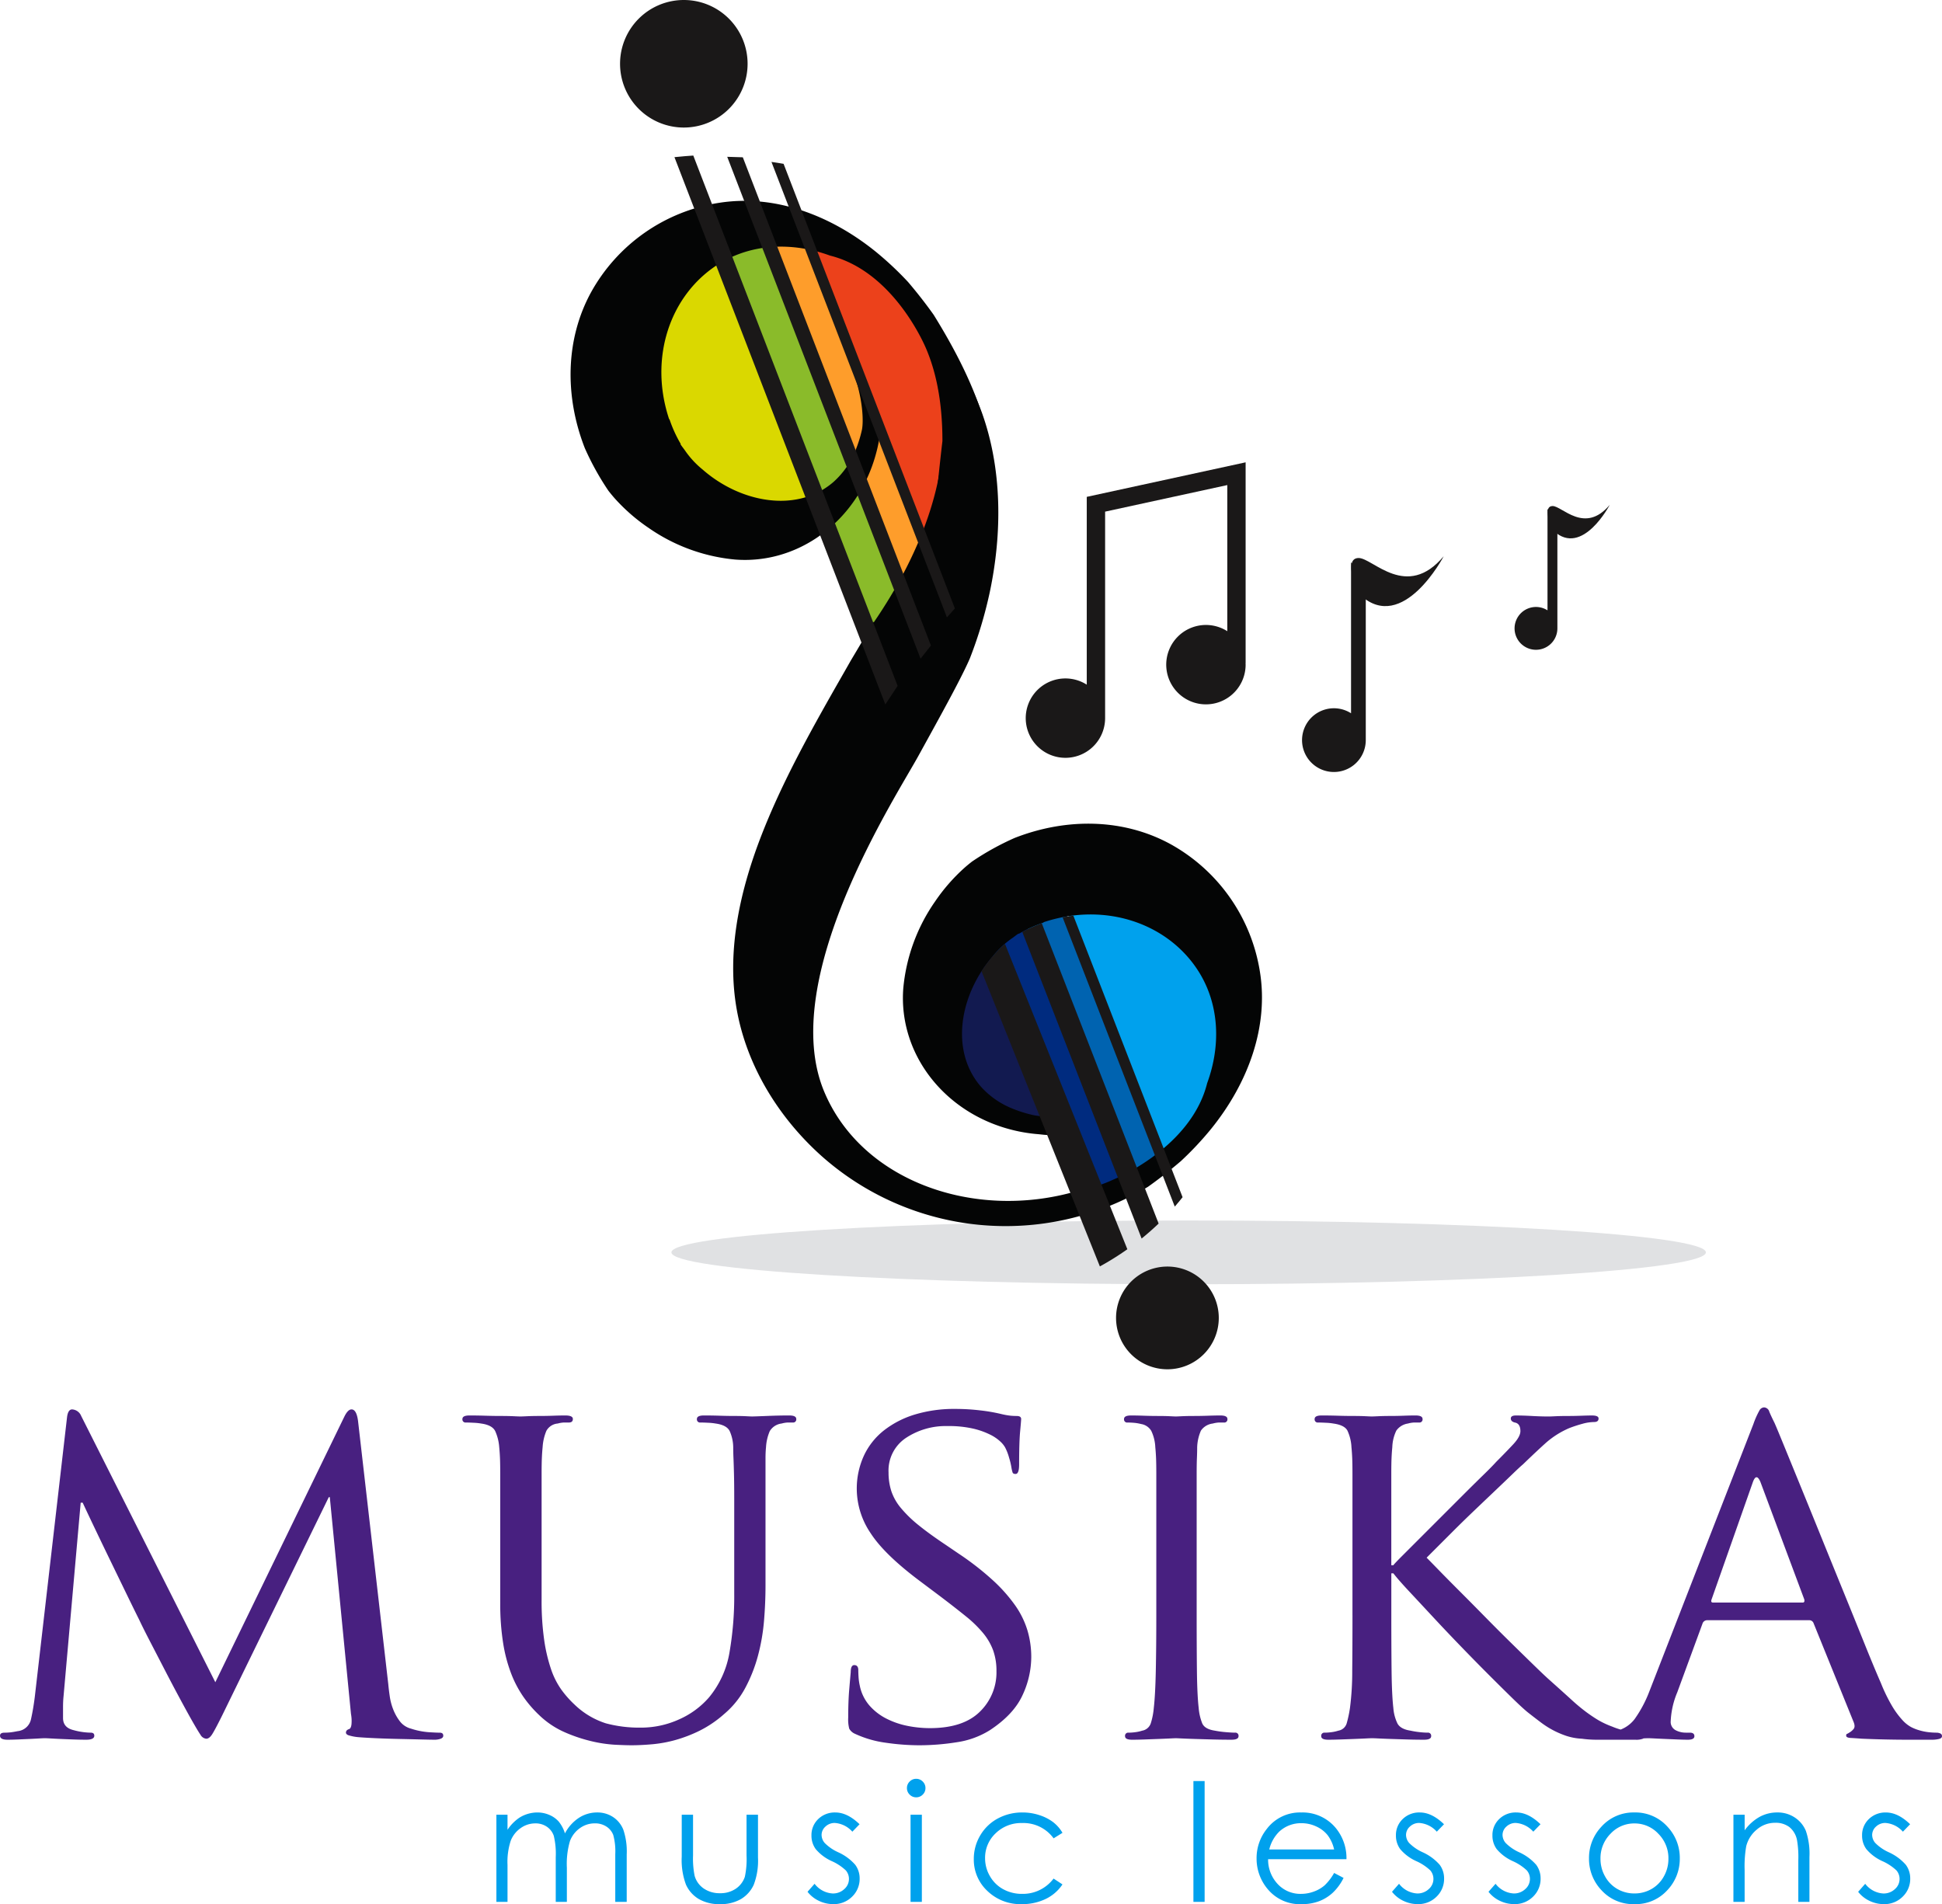 <svg xmlns="http://www.w3.org/2000/svg" viewBox="0 0 515.496 505.422">
  <defs>
    <style>
      .cls-1 {
        fill: #e0e1e3;
      }

      .cls-2 {
        fill: #ec411b;
      }

      .cls-3 {
        fill: #121a50;
      }

      .cls-4 {
        fill: #002b7f;
      }

      .cls-5 {
        fill: #0063b0;
      }

      .cls-6 {
        fill: #00a1ed;
      }

      .cls-7 {
        fill: #fe9d2b;
      }

      .cls-8 {
        fill: #8abb2a;
      }

      .cls-9 {
        fill: #dad800;
      }

      .cls-11, .cls-12, .cls-9 {
        stroke: #1a1818;
      }

      .cls-10 {
        fill: #040505;
      }

      .cls-11, .cls-12, .cls-13 {
        fill: #1a1818;
      }

      .cls-11 {
        stroke-width: 2px;
      }

      .cls-14 {
        fill: #482080;
      }
    </style>
  </defs>
  <g id="Group_4" data-name="Group 4" transform="translate(-42.143 -115.473)">
    <path id="Path_1" data-name="Path 1" class="cls-1" d="M494.964,447.9c0-4.675-61.471-8.463-137.3-8.463s-137.3,3.788-137.3,8.463,61.471,8.464,137.3,8.464S494.964,452.577,494.964,447.9Z"/>
    <path id="Path_2" data-name="Path 2" class="cls-2" d="M256.572,178.011l33.855,90.748s7.995-36.207,3.293-53.133S273.97,182.713,256.572,178.011Z"/>
    <path id="Path_3" data-name="Path 3" class="cls-3" d="M303.593,361.858l19.647,54.005s-34.695-7.923-31.4-29.556S303.593,361.858,303.593,361.858Z"/>
    <path id="Path_4" data-name="Path 4" class="cls-4" d="M313.467,358.1l26.8,71.471-9.874,4.232-26.8-70.061Z"/>
    <path id="Path_5" data-name="Path 5" class="cls-5" d="M324.283,355.746l26.8,68.649-10.817,5.173-26.8-71.471Z"/>
    <path id="Path_6" data-name="Path 6" class="cls-6" d="M335.567,348.222l-11.759,5.173,27.275,71,11.284-10.814,7.054-21.159-.942-20.688-13.639-16.927Z"/>
    <path id="Path_7" data-name="Path 7" class="cls-7" d="M256.572,178.011l31.973,85.575-4.585,19.043L243.172,176.952Z"/>
    <path id="Path_8" data-name="Path 8" class="cls-8" d="M242.818,175.189,283.845,280.16l-9.875,7.406L232.592,179.421Z"/>
    <path id="Path_9" data-name="Path 9" class="cls-9" d="M232.592,179.421l26.8,71.235-25.038,3.879-22.568-17.28-2.822-29.27S223.776,183.653,232.592,179.421Z"/>
    <path id="Path_10" data-name="Path 10" class="cls-10" d="M281.487,286.059c20.293-22.389,38.089-39.4,8.493-87.022-1.623-2.295-3.929-5.345-6.785-8.7a86.415,86.415,0,0,0-8.594-8.058c-12.279-9.929-27.15-15.258-41.593-12.966a47.119,47.119,0,0,0-33.976,23.749c-6.761,12.374-7.091,27.427-1.652,41.359a72.585,72.585,0,0,0,6.278,11.334c.515.656,1.04,1.295,1.59,1.924a48.574,48.574,0,0,0,8.977,7.857A47.9,47.9,0,0,0,237.3,264c15.638,1.2,29.942-8.584,35.926-23.727a42.25,42.25,0,0,0,2.792-12.051c.145-1.7.556-.451-.756-1.9-1.108-1.2-8.017-15.808-7.4-14.282,3.525,8.816,3.528,15.566,3.057,17.6a33.293,33.293,0,0,1-1.64,5.251,22.329,22.329,0,0,1-5.889,8.508c-9.611,8.326-24.631,5.583-34.742-3.292a24.055,24.055,0,0,1-4.794-5.229c-.369-.5-.748-.978-1.088-1.5.03-.016.058-.033.086-.049a34.24,34.24,0,0,1-3-6.585c-.021.014-.049.03-.074.044-5.5-16.448.3-33.182,13.131-41.232,8.744-5.481,19.6-5.891,29.558-2.241,15.439,3.847,23.807,20.631,25.593,24.887,2.178,5.194,4.247,12.822,4.247,24.341-3.76,31.5-2.93,55.741-26.8,65.593"/>
    <path id="Path_11" data-name="Path 11" class="cls-10" d="M376.6,373.513a47.122,47.122,0,0,0-23.75-33.976c-12.376-6.762-27.428-7.089-41.36-1.65a72.27,72.27,0,0,0-11.334,6.279c-.657.512-1.3,1.038-1.923,1.586a48.78,48.78,0,0,0-7.858,8.978,47.909,47.909,0,0,0-8.459,23.079c-1.2,15.635,8.585,29.938,23.727,35.921a42.065,42.065,0,0,0,12.053,2.794c1.7.145,4.1.651,5.542-.661a1.934,1.934,0,0,0-.522-3.408c-1.935-.641-4.408-.564-6.449-1.033a33.153,33.153,0,0,1-5.251-1.639,22.386,22.386,0,0,1-8.508-5.889c-8.326-9.614-5.582-24.634,3.293-34.743a24.165,24.165,0,0,1,5.229-4.8c.495-.366.978-.749,1.495-1.085.018.027.033.055.05.082a34.238,34.238,0,0,1,6.586-2.995.526.526,0,0,1-.044-.075c16.448-5.5,33.183.3,41.233,13.131,5.477,8.745,5.89,19.6,2.236,29.556-3.845,15.44-20.629,23.809-24.883,25.6a40.207,40.207,0,0,1-9.78,3.085c-27.266,7.929-57.217-2.722-67.072-26.591-12.282-29.789,18.882-77.7,25.05-88.9s11.535-20.884,13.712-25.983a114.607,114.607,0,0,0,5.254-17.485c3.366-15.885,3.256-32.784-2.067-47.634a91.208,91.208,0,0,0-10.351-19.953L291.2,218.6c4.941,20.481-4.576,43.828-17.108,62.05-.025-.042-.051-.082-.076-.122-1.855,3.241-3.9,6.715-6.046,10.3q-.991,1.743-1.989,3.49c-8.156,14.264-16.283,28.651-22.047,43.737-5.631,14.773-8.9,30.439-6.221,45.409,2.635,14.742,10.883,28.319,22.139,38.527a73.547,73.547,0,0,0,87.024,8.5c2.292-1.627,5.346-3.929,8.7-6.789a85.758,85.758,0,0,0,8.061-8.591C373.564,402.829,378.894,387.958,376.6,373.513Z"/>
    <g id="Group_1" data-name="Group 1">
      <path id="Path_12" data-name="Path 12" class="cls-11" d="M279.291,297.4,225.506,157.807c-.981.061-1.951.169-2.923.257l54.79,142.2C277.995,299.308,278.635,298.349,279.291,297.4Z"/>
    </g>
    <g id="Group_2" data-name="Group 2">
      <path id="Path_13" data-name="Path 13" class="cls-12" d="M288.687,286.731,238.974,157.708c-1.018-.044-2.038-.082-3.061-.1L286.652,289.3C287.321,288.436,288,287.583,288.687,286.731Z"/>
    </g>
    <g id="Group_3" data-name="Group 3">
      <path id="Path_14" data-name="Path 14" class="cls-13" d="M295.614,276.975,250.143,158.959c-1.072-.168-2.133-.369-3.218-.507L293.5,279.35Q294.559,278.151,295.614,276.975Z"/>
    </g>
    <path id="Path_15" data-name="Path 15" class="cls-13" d="M240.588,132.4a16.927,16.927,0,1,1-16.928-16.927A16.928,16.928,0,0,1,240.588,132.4Z"/>
    <path id="Path_16" data-name="Path 16" class="cls-13" d="M365.663,465.3a13.634,13.634,0,1,1-13.637-13.635A13.635,13.635,0,0,1,365.663,465.3Z"/>
    <path id="Path_25" data-name="Path 25" class="cls-14" d="M100.931-84.2q-.4-3.079-1.74-3.079-.937,0-1.874,1.874L63.048-14.859,27.441-85.537a2.756,2.756,0,0,0-2.409-1.74q-1.071,0-1.339,2.008L15.126-10.977q-.4,3.213-1,5.89a4.016,4.016,0,0,1-3.547,3.213q-1.339.268-2.075.335t-1.406.067q-1.2,0-1.2.8Q5.89.4,7.9.4,9.1.4,10.642.335L13.654.2q1.472-.067,2.61-.134T17.8,0q.4,0,1.539.067T22.02.2q1.539.067,3.347.134T28.78.4q2.142,0,2.142-1.071,0-.8-.937-.8a18.131,18.131,0,0,1-1.874-.134,17.714,17.714,0,0,1-2.677-.535q-2.811-.669-2.811-3.213V-8.3q0-1.472.134-2.811l4.551-51.4h.535q.8,1.74,2.744,5.823T34.8-47.922q2.276,4.685,4.484,9.236t3.547,7.228q1.071,2.276,2.945,5.89t3.882,7.5q2.008,3.882,3.882,7.362t3.079,5.622q1.74,3.079,2.476,4.15A1.994,1.994,0,0,0,60.639.134q.8,0,1.539-1.138t2.61-4.886l28.378-58.1h.268l5.622,57.56a9.947,9.947,0,0,1,.134,2.744q-.134,1.138-.669,1.272-.8.268-.8.937,0,.4.6.669a12.333,12.333,0,0,0,2.744.535q1.606.134,4.551.268t6.091.2q3.146.067,5.756.134T121.144.4a4.752,4.752,0,0,0,1.74-.268q.669-.268.669-.8,0-.8-.937-.8T119.6-1.606a19.722,19.722,0,0,1-4.618-.937,5.465,5.465,0,0,1-2.945-1.941,13.052,13.052,0,0,1-1.74-3.079,15.425,15.425,0,0,1-.937-3.48q-.268-1.807-.4-3.28Zm37.749,48.19a65.748,65.748,0,0,0,.8,10.977,39.9,39.9,0,0,0,2.209,8.165,29.059,29.059,0,0,0,3.28,6.091,31.412,31.412,0,0,0,4.016,4.618,23.127,23.127,0,0,0,6.76,4.551A41,41,0,0,0,162.908.8a35.849,35.849,0,0,0,6.291.937q2.811.134,4.284.134,2.543,0,5.555-.268A34.573,34.573,0,0,0,185.2.469a37.162,37.162,0,0,0,6.425-2.476,29.909,29.909,0,0,0,6.492-4.417,23.566,23.566,0,0,0,5.622-6.961,40.115,40.115,0,0,0,3.346-8.5,52.6,52.6,0,0,0,1.606-9.236q.4-4.752.4-9.437V-74.293q0-1.606.134-2.945a12.571,12.571,0,0,1,1-4.284,4.277,4.277,0,0,1,3.146-2.008,7.323,7.323,0,0,1,1.606-.268h1.339a.828.828,0,0,0,.937-.937q0-.937-1.874-.937-2.677,0-5.957.134t-3.949.134q-.268,0-1.539-.067t-3.146-.067q-1.74,0-3.882-.067t-4.15-.067q-1.874,0-1.874.937a.828.828,0,0,0,.937.937q.8,0,2.075.067a14.486,14.486,0,0,1,1.941.2q2.945.4,3.748,2.008a10.888,10.888,0,0,1,.937,4.284q0,1.339.067,2.878t.134,4.15q.067,2.61.067,6.76v25.032a87.319,87.319,0,0,1-1.272,15.729A25.2,25.2,0,0,1,194.1-10.843a22.5,22.5,0,0,1-7.9,5.823,24.443,24.443,0,0,1-10.307,2.209,34.157,34.157,0,0,1-9.169-1.138,21.3,21.3,0,0,1-8.366-5.02,27.186,27.186,0,0,1-3.48-3.949,21,21,0,0,1-2.744-5.488,43.454,43.454,0,0,1-1.807-7.764,73.212,73.212,0,0,1-.669-10.642V-70.143q0-2.677.067-4.217t.2-2.878a13.3,13.3,0,0,1,1-4.35,3.781,3.781,0,0,1,3.012-1.941,7.323,7.323,0,0,1,1.606-.268h1.339q1.071,0,1.071-.937t-2.008-.937q-1.339,0-3.213.067t-3.748.067q-1.74,0-3.146.067t-1.807.067q-.4,0-1.807-.067t-3.413-.067q-1.874,0-4.083-.067t-4.217-.067q-1.874,0-1.874.937a.828.828,0,0,0,.937.937q.8,0,2.075.067a14.486,14.486,0,0,1,1.941.2q2.945.4,3.748,2.008a12.477,12.477,0,0,1,1.071,4.284q.134,1.339.2,2.878t.067,4.217v34.134ZM249.917,1.874a63.482,63.482,0,0,0,9.906-.8,22.678,22.678,0,0,0,8.835-3.213q6.291-4.15,8.634-9.236a24.141,24.141,0,0,0,2.343-10.173,24.777,24.777,0,0,0-1-7.028,23.261,23.261,0,0,0-3.28-6.693,41.754,41.754,0,0,0-5.957-6.693,75.219,75.219,0,0,0-9.036-7.028l-3.346-2.276q-4.417-2.945-7.3-5.287a32.751,32.751,0,0,1-4.685-4.551,13.87,13.87,0,0,1-2.543-4.484,16.009,16.009,0,0,1-.736-4.953,10.4,10.4,0,0,1,4.618-9.169,19.141,19.141,0,0,1,11.043-3.146,29.029,29.029,0,0,1,6.76.669,20.57,20.57,0,0,1,4.551,1.606,11.182,11.182,0,0,1,2.744,1.874,6.643,6.643,0,0,1,1.2,1.472,13.5,13.5,0,0,1,1.071,2.744,19.12,19.12,0,0,1,.669,2.878,9.261,9.261,0,0,0,.268,1.071q.134.4.8.4.937,0,.937-2.543,0-5.89.268-8.768t.268-3.28q0-.8-1.2-.8-.669,0-1.539-.067a19.443,19.443,0,0,1-2.61-.469,46.047,46.047,0,0,0-5.421-.937,55.589,55.589,0,0,0-6.76-.4,35.88,35.88,0,0,0-10.642,1.472,25.184,25.184,0,0,0-8.232,4.217,18.405,18.405,0,0,0-5.354,6.76,20.953,20.953,0,0,0-1.874,8.969A21.1,21.1,0,0,0,237-54.414q3.681,5.689,13.185,12.784l5.354,4.016q3.882,2.945,6.693,5.221a31.776,31.776,0,0,1,4.618,4.484,15.735,15.735,0,0,1,2.677,4.618,16.1,16.1,0,0,1,.87,5.488,14.521,14.521,0,0,1-4.417,10.776q-4.417,4.35-13.252,4.35a30.317,30.317,0,0,1-5.957-.6,21.489,21.489,0,0,1-5.622-1.941,14.972,14.972,0,0,1-4.484-3.48,11.469,11.469,0,0,1-2.543-5.221,14.807,14.807,0,0,1-.335-2.343q-.067-1.138-.067-1.807,0-1.339-1.071-1.339-.937,0-.937,1.874-.134,1.472-.4,4.618t-.268,7.429a9.917,9.917,0,0,0,.268,2.945A3.13,3.13,0,0,0,232.783-1.2a28.257,28.257,0,0,0,8.3,2.409A62.617,62.617,0,0,0,249.917,1.874Zm73.623-54.615v-17.4q0-2.677.067-4.217t.067-2.878a11.914,11.914,0,0,1,1-4.417,4.451,4.451,0,0,1,3.146-1.874,7.323,7.323,0,0,1,1.606-.268h1.339a.828.828,0,0,0,.937-.937q0-.937-1.874-.937-1.339,0-3.28.067t-3.815.067q-1.74,0-3.146.067t-1.539.067q-.268,0-1.606-.067t-3.213-.067q-1.74,0-3.681-.067t-3.413-.067q-1.874,0-1.874.937a.828.828,0,0,0,.937.937q.669,0,1.606.067a11.772,11.772,0,0,1,2.008.335,3.815,3.815,0,0,1,2.677,1.807,11.158,11.158,0,0,1,1.071,4.35q.134,1.339.2,2.878t.067,4.217v37.481q0,8.3-.134,14.725t-.535,9.906a18.786,18.786,0,0,1-.8,4.083,2.919,2.919,0,0,1-2.276,1.941,9.836,9.836,0,0,1-1.807.4,13.8,13.8,0,0,1-1.807.134.828.828,0,0,0-.937.937q0,.937,1.874.937,1.339,0,3.213-.067L313.3.2q1.807-.067,3.146-.134T318.052,0q.134,0,1.539.067T323.139.2q2.142.067,4.685.134T332.777.4q1.874,0,1.874-.937a.828.828,0,0,0-.937-.937q-.8,0-2.409-.134a26.141,26.141,0,0,1-2.945-.4q-2.677-.4-3.347-1.941a14.161,14.161,0,0,1-.937-4.083q-.4-3.48-.469-9.906t-.067-14.725ZM364.9-32.662q0,8.3-.067,14.725a74.625,74.625,0,0,1-.6,9.906,31.325,31.325,0,0,1-.87,4.083,2.761,2.761,0,0,1-2.209,1.941,9.836,9.836,0,0,1-1.807.4,13.8,13.8,0,0,1-1.807.134.828.828,0,0,0-.937.937q0,.937,1.874.937,1.339,0,3.213-.067T365.305.2q1.74-.067,3.079-.134T370.124,0q.4,0,1.74.067T375.211.2q2.008.067,4.284.134T383.912.4q1.874,0,1.874-.937a.828.828,0,0,0-.937-.937,20.64,20.64,0,0,1-2.075-.134,22.046,22.046,0,0,1-2.476-.4q-2.677-.4-3.48-1.941a11.515,11.515,0,0,1-1.071-4.083q-.4-3.48-.469-9.906t-.067-14.725v-11.11h.535q1.339,1.74,4.217,4.819t6.358,6.827q3.48,3.748,7.362,7.764t7.429,7.563q3.547,3.547,6.291,6.225t4.083,3.748q1.874,1.472,3.48,2.677a23.671,23.671,0,0,0,3.28,2.075A23.942,23.942,0,0,0,421.727-.6a15.848,15.848,0,0,0,4.083.736A28.461,28.461,0,0,0,429.558.4H440a5.069,5.069,0,0,0,2.008-.268q.535-.268.535-.669,0-.937-1.472-.937a23.564,23.564,0,0,1-2.811-.335,19.547,19.547,0,0,1-4.417-1.272,23.118,23.118,0,0,1-3.614-1.673q-1.472-.87-3.213-2.142A49.464,49.464,0,0,1,423-10.24q-2.276-2.075-6.024-5.421-1.2-1.071-3.882-3.681t-6.024-5.89q-3.347-3.28-6.961-6.961t-6.827-6.894q-3.213-3.213-5.555-5.622t-3.146-3.213l2.61-2.61,4.484-4.484q2.543-2.543,5.488-5.354t5.622-5.354q2.677-2.543,4.618-4.417t2.744-2.543q3.882-3.748,6.291-5.89a23.14,23.14,0,0,1,6.024-3.748,35.146,35.146,0,0,1,3.48-1.138,12.023,12.023,0,0,1,3.079-.469q1.2,0,1.2-.937,0-.8-1.74-.8-1.071,0-2.878.067t-3.681.067q-1.74,0-3.146.067t-1.673.067q-2.142,0-4.551-.134t-4.284-.134q-1.339,0-1.339.8t1.071,1.071q1.472.268,1.472,2.276,0,1.472-1.941,3.547t-4.484,4.618q-1.071,1.2-3.413,3.48t-5.221,5.154l-5.957,5.957-5.756,5.756-4.618,4.618q-1.941,1.941-2.343,2.476h-.535V-70.143q0-2.677.067-4.217t.2-2.878a10.9,10.9,0,0,1,1.071-4.417,4.6,4.6,0,0,1,3.079-1.874,7.323,7.323,0,0,1,1.606-.268h1.339a.828.828,0,0,0,.937-.937q0-.937-1.874-.937-1.339,0-3.146.067t-3.547.067q-1.74,0-3.146.067t-1.807.067q-.268,0-1.606-.067t-3.346-.067q-1.874,0-4.083-.067t-4.217-.067q-1.874,0-1.874.937a.828.828,0,0,0,.937.937q.8,0,2.075.067a14.485,14.485,0,0,1,1.941.2q2.945.4,3.748,1.874a11.779,11.779,0,0,1,1.071,4.417q.134,1.339.2,2.878t.067,4.217v37.481Zm78.71,20.481A32.665,32.665,0,0,1,439.8-5.087a8.6,8.6,0,0,1-6.091,3.347,13.48,13.48,0,0,1-1.74.2q-1.071.067-1.74.067-1.071,0-1.071.937T431.432.4q1.74,0,3.681-.067T438.727.2Q440.4.134,441.672.067T443.346,0q.535,0,1.807.067T448.031.2l3.213.134Q452.85.4,453.921.4q1.74,0,1.74-.937t-1.2-.937h-1.071a5.8,5.8,0,0,1-2.744-.669,2.48,2.48,0,0,1-1.272-2.409,22.238,22.238,0,0,1,1.74-7.63L457.8-30.386a1.3,1.3,0,0,1,1.2-.937h27.174a1.21,1.21,0,0,1,1.071.669l10.575,26.1q.669,1.472.067,2.142a4.052,4.052,0,0,1-1.138.937,2.934,2.934,0,0,1-.6.335q-.2.067-.2.469,0,.535,1.2.6t2.945.2q3.079.134,6.091.2T511.748.4h6.961a7.78,7.78,0,0,0,1.874-.2q.8-.2.8-.736a.734.734,0,0,0-.469-.736,2.521,2.521,0,0,0-1-.2,19.63,19.63,0,0,1-2.142-.134,14.42,14.42,0,0,1-2.543-.535,11.753,11.753,0,0,1-2.008-.8,8.925,8.925,0,0,1-2.343-1.874A22.335,22.335,0,0,1,508.2-8.433a44.225,44.225,0,0,1-3.012-6.158q-1.874-4.284-4.484-10.776T495.15-39.087q-2.945-7.228-5.957-14.658T483.638-67.4q-2.543-6.225-4.35-10.642t-2.343-5.622q-.937-1.874-1.406-3.012a1.523,1.523,0,0,0-1.406-1.138,1.488,1.488,0,0,0-1.2.8,22.41,22.41,0,0,0-1.606,3.614Zm17-23.827q-.669,0-.4-.8L471.189-68q.937-2.543,2.008,0l11.646,31.189q.134.8-.4.8Z" transform="translate(36.253 576.86)"/>
    <path id="Path_26" data-name="Path 26" class="cls-6" d="M3.3-23.137H6.252v4a11.523,11.523,0,0,1,3.19-3.232,9.036,9.036,0,0,1,4.742-1.361,7.886,7.886,0,0,1,3.19.659,6.858,6.858,0,0,1,2.467,1.754A9.413,9.413,0,0,1,21.5-18.182a11,11,0,0,1,3.721-4.136,8.819,8.819,0,0,1,4.806-1.414,7.533,7.533,0,0,1,4.242,1.212A7.23,7.23,0,0,1,37-19.139a18,18,0,0,1,.893,6.507V0H34.854V-12.632a16.454,16.454,0,0,0-.532-5.114A4.609,4.609,0,0,0,32.5-19.989a5.444,5.444,0,0,0-3.073-.851,6.7,6.7,0,0,0-3.966,1.276,7.345,7.345,0,0,0-2.626,3.4,21.5,21.5,0,0,0-.829,7.1V0H19.054V-11.845a20.323,20.323,0,0,0-.521-5.688,4.763,4.763,0,0,0-1.818-2.4,5.257,5.257,0,0,0-3.083-.9A6.653,6.653,0,0,0,9.771-19.6a7.366,7.366,0,0,0-2.658,3.349A18.054,18.054,0,0,0,6.252-9.8V0H3.3Zm49.2,0h3v10.8a23.087,23.087,0,0,0,.425,5.444,6.069,6.069,0,0,0,2.435,3.36A7.385,7.385,0,0,0,62.639-2.3,7.226,7.226,0,0,0,66.86-3.5a6.146,6.146,0,0,0,2.392-3.158,22.334,22.334,0,0,0,.447-5.678v-10.8H72.74v11.356a17.96,17.96,0,0,1-1.116,7.209,8.527,8.527,0,0,1-3.36,3.8A10.615,10.615,0,0,1,62.639.6,10.729,10.729,0,0,1,56.993-.776,8.459,8.459,0,0,1,53.612-4.6a18.7,18.7,0,0,1-1.116-7.39Zm47.2,2.531-1.914,1.978a6.854,6.854,0,0,0-4.657-2.318,3.514,3.514,0,0,0-2.477.957,2.958,2.958,0,0,0-1.031,2.233,3.312,3.312,0,0,0,.851,2.148,11.951,11.951,0,0,0,3.573,2.446,13.339,13.339,0,0,1,4.508,3.317,6.052,6.052,0,0,1,1.17,3.636,6.532,6.532,0,0,1-2,4.827,6.819,6.819,0,0,1-5,1.978A8.722,8.722,0,0,1,88.9-.276a8.291,8.291,0,0,1-3.009-2.4l1.871-2.127a6.488,6.488,0,0,0,4.827,2.573,4.343,4.343,0,0,0,3.041-1.148,3.551,3.551,0,0,0,1.255-2.7,3.465,3.465,0,0,0-.829-2.275,13.331,13.331,0,0,0-3.743-2.467,12,12,0,0,1-4.253-3.19,6.017,6.017,0,0,1-1.127-3.594,5.85,5.85,0,0,1,1.8-4.381,6.254,6.254,0,0,1,4.54-1.744Q96.464-23.732,99.7-20.606Zm15.026-12.057a2.376,2.376,0,0,1,1.744.723,2.376,2.376,0,0,1,.723,1.744,2.352,2.352,0,0,1-.723,1.722,2.376,2.376,0,0,1-1.744.723A2.352,2.352,0,0,1,113-28.474a2.352,2.352,0,0,1-.723-1.722A2.376,2.376,0,0,1,113-31.941,2.352,2.352,0,0,1,114.722-32.664Zm-1.489,9.527h3V0h-3Zm40.332,4.806-2.36,1.467a9.9,9.9,0,0,0-8.357-4.062A9.669,9.669,0,0,0,135.82-18.2a8.884,8.884,0,0,0-2.8,6.614,9.389,9.389,0,0,0,1.287,4.763,9.018,9.018,0,0,0,3.53,3.466,10.264,10.264,0,0,0,5.029,1.233,10.175,10.175,0,0,0,8.336-4.062l2.36,1.552a11.132,11.132,0,0,1-4.455,3.86A14.278,14.278,0,0,1,142.742.6a12.582,12.582,0,0,1-9.1-3.488,11.346,11.346,0,0,1-3.615-8.485,12.119,12.119,0,0,1,1.691-6.241,11.91,11.91,0,0,1,4.646-4.5,13.556,13.556,0,0,1,6.614-1.616,14.121,14.121,0,0,1,4.434.7,12.329,12.329,0,0,1,3.626,1.829A9.946,9.946,0,0,1,153.566-18.331Zm34.752-13.737h2.977V0h-2.977ZM225.672-7.677l2.509,1.318a13.686,13.686,0,0,1-2.85,3.913A11.316,11.316,0,0,1,221.7-.181,12.673,12.673,0,0,1,217.124.6a11.044,11.044,0,0,1-8.846-3.711,12.526,12.526,0,0,1-3.19-8.389,12.377,12.377,0,0,1,2.7-7.847,11.038,11.038,0,0,1,9.165-4.381,11.4,11.4,0,0,1,9.442,4.487,12.535,12.535,0,0,1,2.552,7.911h-20.8a9.46,9.46,0,0,0,2.573,6.624,8.193,8.193,0,0,0,6.146,2.584,9.835,9.835,0,0,0,3.434-.617,9.019,9.019,0,0,0,2.839-1.637A13.929,13.929,0,0,0,225.672-7.677Zm0-6.231a9.881,9.881,0,0,0-1.733-3.807,8.2,8.2,0,0,0-3.009-2.3A9.207,9.207,0,0,0,217-20.883a8.467,8.467,0,0,0-5.848,2.19,9.9,9.9,0,0,0-2.7,4.785Zm29.168-6.7-1.914,1.978a6.854,6.854,0,0,0-4.657-2.318,3.514,3.514,0,0,0-2.477.957,2.958,2.958,0,0,0-1.031,2.233,3.312,3.312,0,0,0,.851,2.148,11.951,11.951,0,0,0,3.573,2.446,13.339,13.339,0,0,1,4.508,3.317,6.052,6.052,0,0,1,1.17,3.636,6.532,6.532,0,0,1-2,4.827,6.818,6.818,0,0,1-5,1.978,8.722,8.722,0,0,1-3.817-.872,8.291,8.291,0,0,1-3.009-2.4l1.871-2.127a6.488,6.488,0,0,0,4.827,2.573,4.343,4.343,0,0,0,3.041-1.148,3.551,3.551,0,0,0,1.255-2.7,3.465,3.465,0,0,0-.829-2.275,13.331,13.331,0,0,0-3.743-2.467,12,12,0,0,1-4.253-3.19,6.017,6.017,0,0,1-1.127-3.594,5.85,5.85,0,0,1,1.8-4.381,6.254,6.254,0,0,1,4.54-1.744Q251.608-23.732,254.84-20.606Zm25.616,0-1.914,1.978a6.854,6.854,0,0,0-4.657-2.318,3.514,3.514,0,0,0-2.477.957,2.958,2.958,0,0,0-1.031,2.233,3.312,3.312,0,0,0,.851,2.148,11.951,11.951,0,0,0,3.573,2.446,13.339,13.339,0,0,1,4.508,3.317,6.052,6.052,0,0,1,1.17,3.636,6.532,6.532,0,0,1-2,4.827,6.818,6.818,0,0,1-5,1.978,8.722,8.722,0,0,1-3.817-.872,8.291,8.291,0,0,1-3.009-2.4l1.871-2.127a6.488,6.488,0,0,0,4.827,2.573,4.343,4.343,0,0,0,3.041-1.148,3.551,3.551,0,0,0,1.255-2.7,3.465,3.465,0,0,0-.829-2.275,13.331,13.331,0,0,0-3.743-2.467,12,12,0,0,1-4.253-3.19,6.017,6.017,0,0,1-1.127-3.594,5.85,5.85,0,0,1,1.8-4.381,6.254,6.254,0,0,1,4.54-1.744Q277.224-23.732,280.456-20.606Zm24.936-3.126a11.43,11.43,0,0,1,8.846,3.87,12.052,12.052,0,0,1,3.19,8.357,12.052,12.052,0,0,1-3.371,8.474A11.3,11.3,0,0,1,305.392.6,11.325,11.325,0,0,1,296.7-3.03a12.052,12.052,0,0,1-3.371-8.474,12.025,12.025,0,0,1,3.19-8.336A11.425,11.425,0,0,1,305.392-23.732Zm0,2.913a8.545,8.545,0,0,0-6.358,2.743,9.186,9.186,0,0,0-2.658,6.635,9.435,9.435,0,0,0,1.212,4.678,8.6,8.6,0,0,0,3.275,3.349,8.961,8.961,0,0,0,4.53,1.18,8.961,8.961,0,0,0,4.53-1.18A8.6,8.6,0,0,0,313.2-6.762a9.435,9.435,0,0,0,1.212-4.678,9.167,9.167,0,0,0-2.669-6.635A8.555,8.555,0,0,0,305.392-20.819Zm26.275-2.318h2.977v4.147a12.444,12.444,0,0,1,3.955-3.562,9.719,9.719,0,0,1,4.721-1.18,8.2,8.2,0,0,1,4.6,1.318,7.854,7.854,0,0,1,2.967,3.551,18.779,18.779,0,0,1,.957,6.954V0h-2.956V-11.037a26.489,26.489,0,0,0-.34-5.338,5.926,5.926,0,0,0-2-3.456,5.994,5.994,0,0,0-3.828-1.159,7.341,7.341,0,0,0-4.838,1.786,8.369,8.369,0,0,0-2.818,4.423,30.763,30.763,0,0,0-.425,6.295V0h-2.977Zm46.9,2.531-1.914,1.978A6.854,6.854,0,0,0,372-20.946a3.514,3.514,0,0,0-2.477.957,2.958,2.958,0,0,0-1.031,2.233,3.312,3.312,0,0,0,.851,2.148,11.951,11.951,0,0,0,3.573,2.446,13.339,13.339,0,0,1,4.508,3.317,6.052,6.052,0,0,1,1.17,3.636,6.532,6.532,0,0,1-2,4.827A6.818,6.818,0,0,1,371.6.6a8.722,8.722,0,0,1-3.817-.872,8.291,8.291,0,0,1-3.009-2.4l1.871-2.127a6.488,6.488,0,0,0,4.827,2.573,4.343,4.343,0,0,0,3.041-1.148,3.551,3.551,0,0,0,1.255-2.7,3.465,3.465,0,0,0-.829-2.275,13.331,13.331,0,0,0-3.743-2.467,12,12,0,0,1-4.253-3.19,6.017,6.017,0,0,1-1.127-3.594,5.85,5.85,0,0,1,1.8-4.381,6.254,6.254,0,0,1,4.54-1.744Q375.338-23.732,378.57-20.606Z" transform="translate(170.609 620.3)"/>
    <path id="Path_17" data-name="Path 17" class="cls-13" d="M372.789,238.192l-42.171,9.166v49.85a10.535,10.535,0,1,0,4.872,8.874h0v-54.8l32.433-7.052v38.788a10.537,10.537,0,1,0,4.866,8.874c0-.134-.018-.269-.018-.4h.018Z"/>
    <path id="Path_18" data-name="Path 18" class="cls-13" d="M400.773,264.779V304.8a8.458,8.458,0,1,0,3.909,7.125h0v-44"/>
    <path id="Path_19" data-name="Path 19" class="cls-13" d="M403.27,273.462l-1.411-2.821s-2.826-7.052.938-7.052,12.7,11.284,22.574-.472C425.371,263.117,414.555,283.807,403.27,273.462Z"/>
    <path id="Path_20" data-name="Path 20" class="cls-13" d="M452.922,250.6v26.88a5.682,5.682,0,1,0,2.622,4.786h0V252.711"/>
    <path id="Path_21" data-name="Path 21" class="cls-13" d="M454.6,256.428l-.95-1.9s-1.9-4.736.629-4.736,8.53,7.58,15.165-.316C469.442,249.48,462.18,263.377,454.6,256.428Z"/>
    <path id="Path_22" data-name="Path 22" class="cls-13" d="M305.8,369.151a35.274,35.274,0,0,0-3.107,4.128L334.1,451.627a75.2,75.2,0,0,0,7.294-4.557l-32.478-81.049A23.037,23.037,0,0,0,305.8,369.151Z"/>
    <path id="Path_23" data-name="Path 23" class="cls-13" d="M313.515,362.865l31.667,81.36c1.565-1.268,3.075-2.594,4.513-3.973l-31.016-79.705A34.987,34.987,0,0,0,313.515,362.865Z"/>
    <path id="Path_24" data-name="Path 24" class="cls-13" d="M324.206,358.966l29.775,76.783q1.066-1.221,2.074-2.493L327.06,358.518C326.105,358.63,325.159,358.779,324.206,358.966Z"/>
  </g>
</svg>
